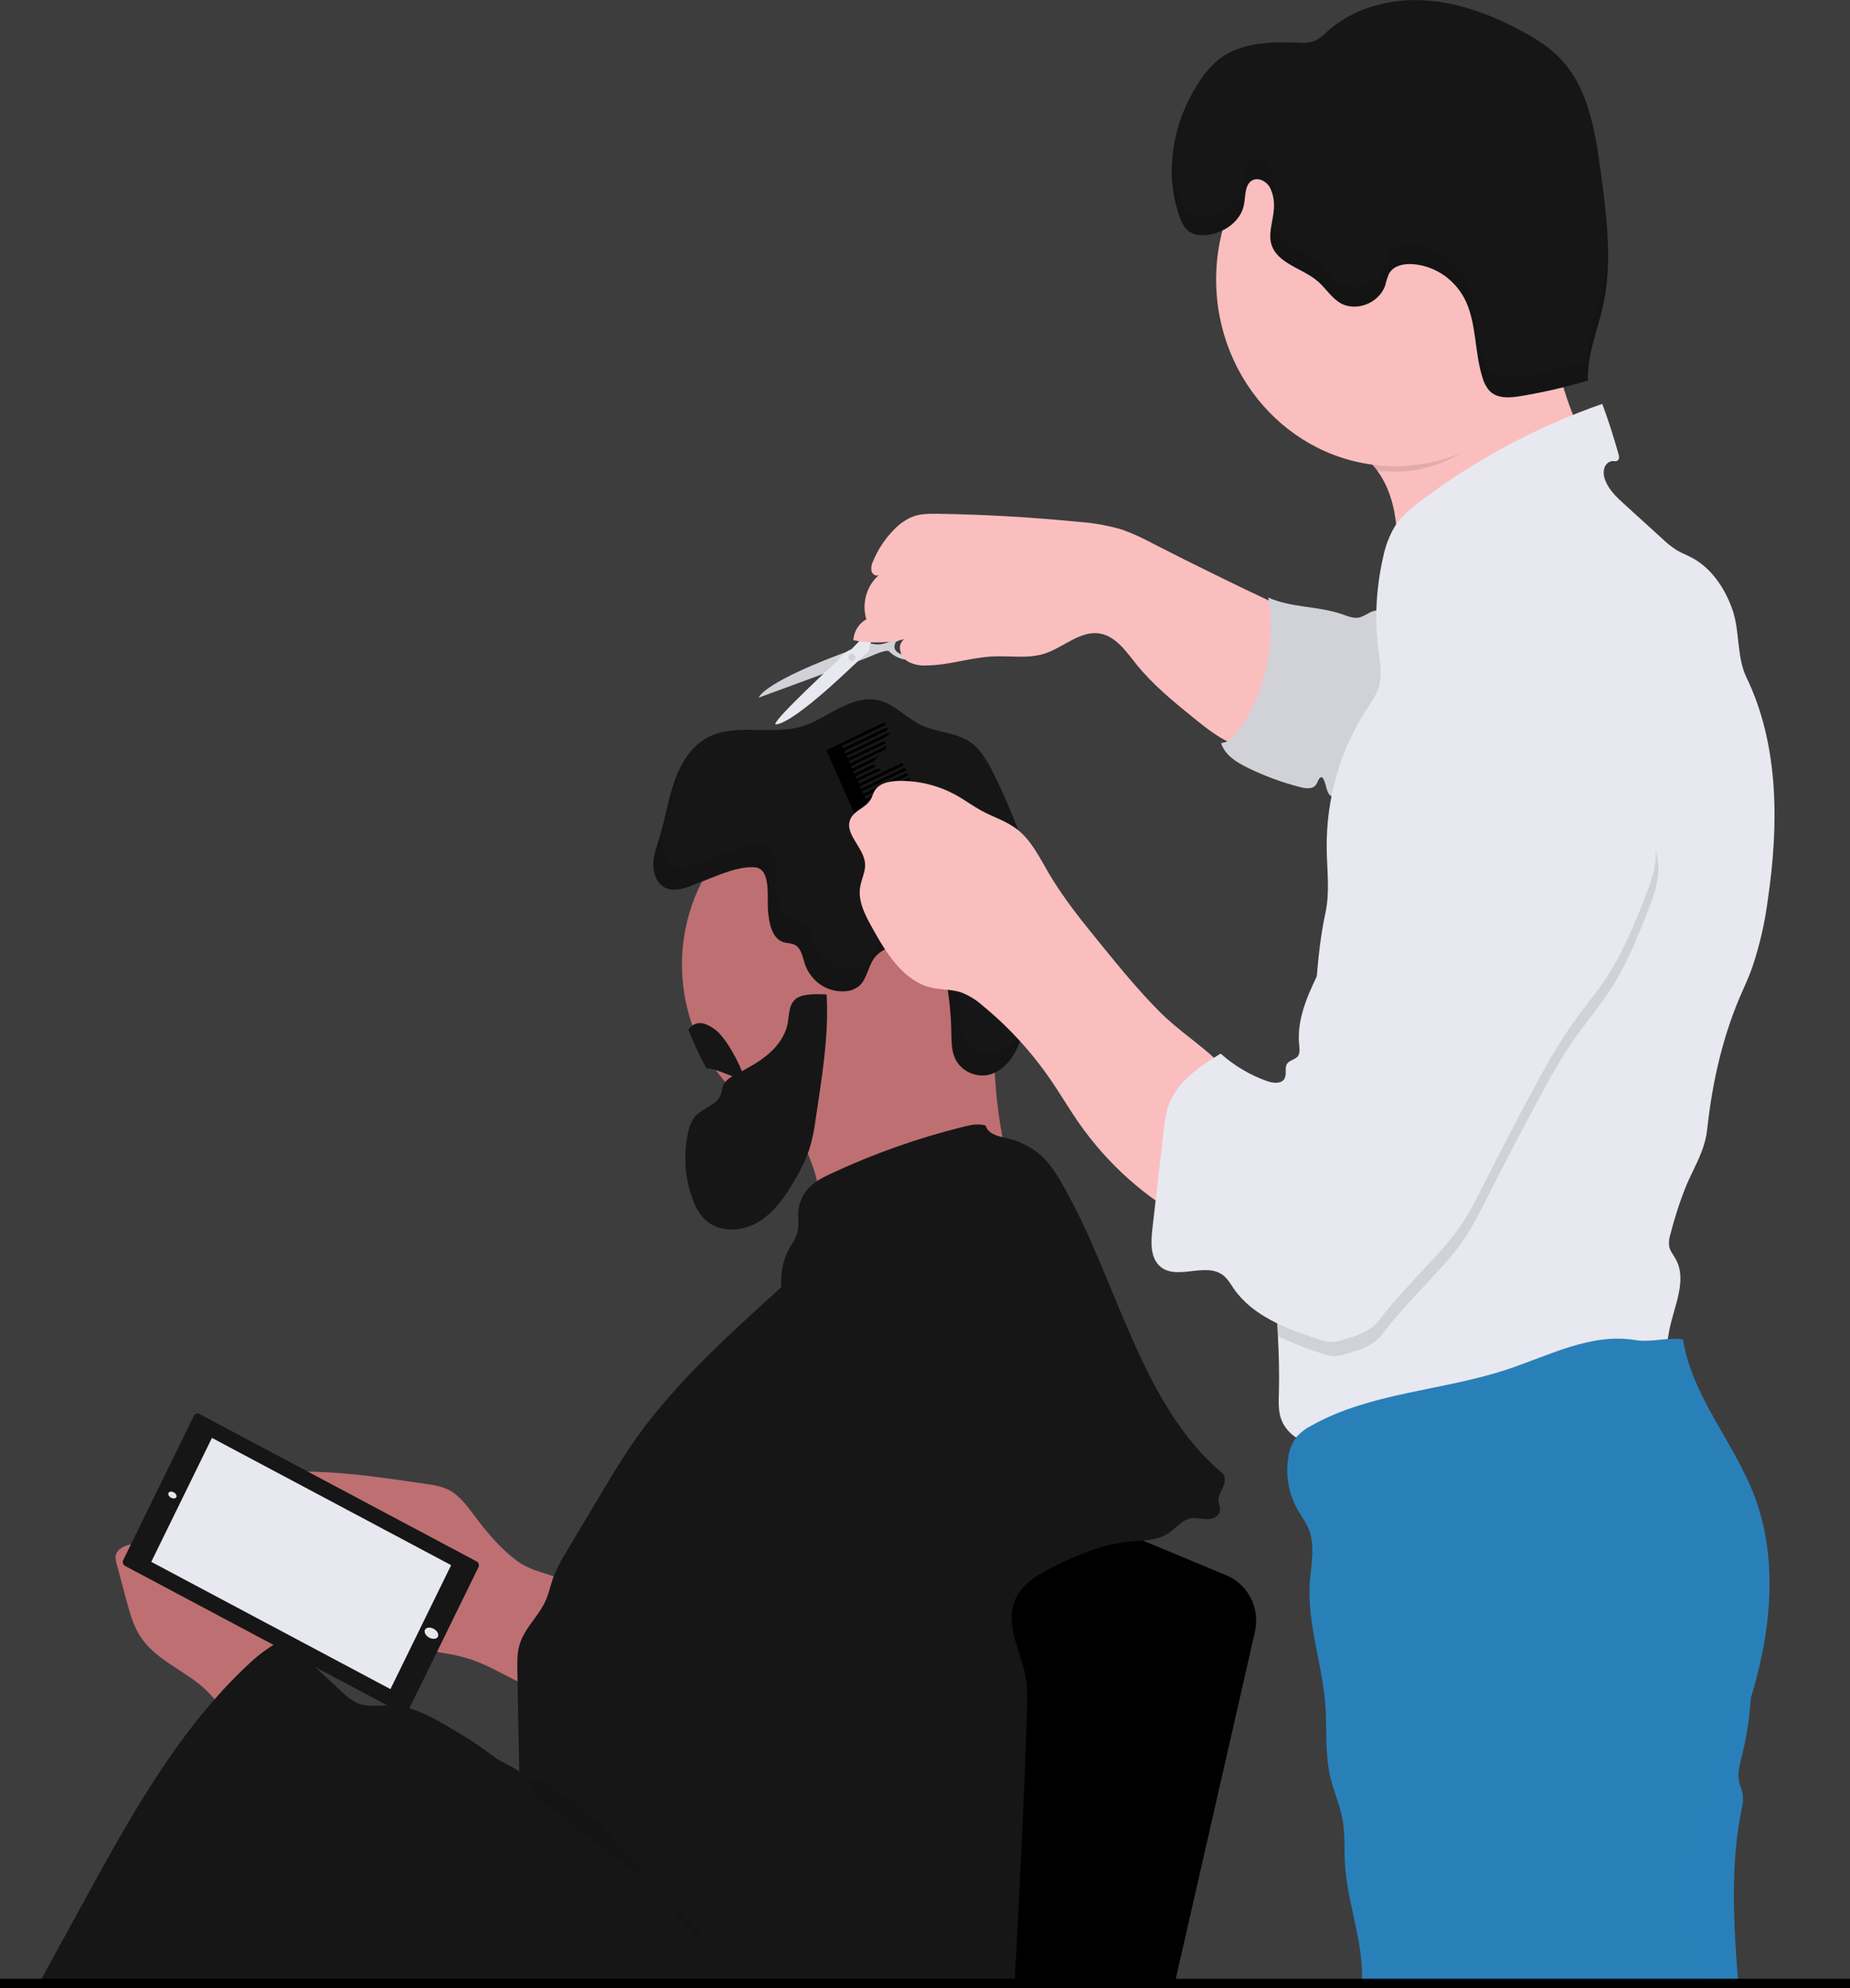 <svg width="778" height="836" viewBox="0 0 778 836" fill="none" xmlns="http://www.w3.org/2000/svg">
<rect x="-99" y="-231" width="1920" height="1080" fill="#3D3D3D"/>
<g clip-path="url(#clip0_1_54)">
<path d="M668.704 192.162C660.235 195.885 651.743 199.62 643.858 204.538C640.274 206.762 636.837 209.221 633.153 211.246C629.188 213.447 624.976 215.11 620.797 216.889C609.266 221.799 598.068 227.517 587.279 234.006C588.212 221.42 586.448 207.746 579.226 197.934C578.164 196.48 576.984 195.125 575.699 193.883C570.588 188.943 563.343 187.666 558.322 183.346C561.377 177.75 568.162 172.669 572.778 168.395C577.765 163.798 582.94 159.439 588.302 155.317C599.018 147.069 610.428 139.847 622.392 133.74C629.985 129.864 637.916 126.399 646.295 125.216C647.351 124.968 648.454 125.071 649.451 125.509C650.754 126.258 651.226 127.944 651.541 129.455C653.102 137.006 653.899 144.757 655.202 152.367C655.841 156.278 656.708 160.145 657.797 163.946C659.197 168.442 660.813 172.861 662.638 177.188C664.668 182.175 666.69 187.167 668.704 192.162Z" fill="#FBBEBE"/>
<path d="M428.317 405.574C428.314 421.116 423.601 436.26 414.852 448.845C406.102 461.429 393.762 470.811 379.593 475.652C365.424 480.493 350.15 480.545 335.95 475.8C321.751 471.056 309.353 461.758 300.524 449.233C291.591 436.582 286.777 421.283 286.787 405.574C286.787 386.012 294.243 367.251 307.514 353.418C320.785 339.586 338.784 331.814 357.552 331.814C376.32 331.814 394.319 339.586 407.59 353.418C420.861 367.251 428.317 386.012 428.317 405.574Z" fill="#BE6F72"/>
<path d="M332.2 470.577C335.986 477.379 339.805 484.24 342.231 491.651C344.657 499.062 345.601 507.27 343.601 514.845C367.706 501.615 396.394 502.68 422.925 495.983C423.635 495.898 424.288 495.539 424.756 494.976C424.918 494.592 425.001 494.178 425.001 493.759C425.001 493.339 424.918 492.925 424.756 492.541C419.202 471.118 417.066 448.888 418.432 426.742L404.583 435.278C398.52 439.181 392.237 442.7 385.768 445.815C376.614 449.994 366.897 452.523 357.339 455.45C349.768 457.792 334.739 460.824 329.976 467.72C330.835 468.566 331.583 469.526 332.2 470.577Z" fill="#BE6F72"/>
<path d="M293.212 371.387C288.607 373.319 283.193 375.544 278.958 372.839C275.847 370.837 274.566 366.681 274.757 362.876C274.948 359.07 276.341 355.464 277.442 351.835C279.688 344.377 280.901 336.615 283.406 329.192C285.911 321.769 290 314.615 296.492 310.693C308.443 303.481 323.911 309.441 337.176 305.448C342.792 303.774 347.679 300.402 352.902 297.756C358.125 295.11 364 293.073 369.638 294.49C376.243 296.093 381.118 301.889 387.273 304.839C394.013 308.071 402.078 307.848 408.211 312.168C412.558 315.236 415.298 320.188 417.736 325.047C425.534 340.662 431.692 357.11 436.101 374.103C437.864 380.188 438.872 386.484 439.1 392.836C439.156 400.961 437.045 408.923 434.955 416.767L431.586 429.178C430.339 433.861 429.058 438.544 426.699 442.782C424.341 447.02 420.701 450.591 416.197 451.821C410.581 453.331 404.043 450.404 401.595 444.925C400.09 441.529 400.157 437.642 400.078 433.908C399.954 426.593 399.202 419.305 397.832 412.131C397.135 408.536 396.203 404.802 393.856 402.085C390.823 398.573 385.993 397.402 381.5 397.32C376.243 397.25 370.481 398.737 367.414 403.174C364.954 406.757 364.527 411.791 361.259 414.589C359.806 415.751 358.079 416.483 356.26 416.709C352.552 417.19 348.796 416.362 345.593 414.356C342.39 412.35 339.925 409.283 338.592 405.645C337.558 402.554 337.053 398.713 334.245 397.262C332.784 396.501 331.043 396.641 329.482 396.149C324.697 394.639 323.439 388.317 323.001 383.13C322.495 377.054 324.439 365.053 317.194 364.643C309.387 364.199 300.39 368.893 293.212 371.387Z" fill="#161616"/>
<path d="M310.184 451.341C307.691 452.594 304.961 454.057 303.984 456.75C303.602 457.804 303.535 458.963 303.187 460.04C301.603 464.805 295.425 465.742 292.235 469.535C290.796 471.452 289.828 473.707 289.416 476.103C287.285 485.552 287.974 495.454 291.392 504.483C292.383 507.344 293.91 509.971 295.885 512.21C301.592 518.275 311.431 518.158 318.541 514.025C325.652 509.892 330.56 502.645 334.728 495.292C336.937 491.592 338.784 487.669 340.243 483.584C341.524 479.43 342.438 475.162 342.972 470.835C345.466 453.963 348.723 435.254 347.6 418.149C344.23 417.926 337.794 417.681 334.817 419.882C331.088 422.645 332.122 428.218 330.774 432.257C327.584 441.974 318.328 447.103 310.184 451.341Z" fill="#161616"/>
<path d="M313.105 453.577C308.893 453.846 301.344 448.988 297.121 449.233C294.247 444.004 291.707 438.584 289.517 433.006C291.763 429.646 295.38 428.826 300.85 433.006C305.242 436.226 311.308 447.36 313.105 453.577Z" fill="#161616"/>
<path d="M376.602 268.592C372.031 271.109 369.2 271.226 366.942 270.722C364.685 270.219 360.203 272.561 360.203 272.561C320.608 286.68 319.047 293.342 319.047 293.342L364.887 276.471C373.704 272.444 373.873 273.86 373.873 273.86C380.612 280.463 389.194 275.991 389.194 275.991C389.194 275.991 401.067 270.137 397.573 264.506C394.08 258.874 381.185 266.121 376.602 268.592ZM395.698 267.538C395.698 267.538 392.328 276.904 380.208 275.382C380.208 275.382 374.255 274.469 376.771 269.844C376.771 269.844 389.127 264.435 392.395 264.822C395.664 265.208 395.664 267.585 395.664 267.585L395.698 267.538Z" fill="#E8E8F0"/>
<path opacity="0.1" d="M376.602 268.592C372.031 271.109 369.2 271.226 366.942 270.722C364.685 270.219 360.203 272.561 360.203 272.561C320.608 286.68 319.047 293.342 319.047 293.342L364.887 276.471C373.704 272.444 373.873 273.86 373.873 273.86C380.612 280.463 389.194 275.991 389.194 275.991C389.194 275.991 401.067 270.137 397.573 264.506C394.08 258.874 381.185 266.121 376.602 268.592ZM395.698 267.538C395.698 267.538 392.328 276.904 380.208 275.382C380.208 275.382 374.255 274.469 376.771 269.844C376.771 269.844 389.127 264.435 392.395 264.822C395.664 265.208 395.664 267.585 395.664 267.585L395.698 267.538Z" fill="black"/>
<path d="M379.118 242.483C372.267 242.717 370.84 248.056 370.84 248.056C369.468 249.762 368.665 251.886 368.549 254.109C368.434 256.332 369.013 258.534 370.2 260.384L358.035 272.994C355.73 273.921 353.749 275.554 352.351 277.677C352.351 277.677 325.64 302.264 326.034 304.5C326.034 304.5 330.392 306.841 358.035 280.581L365.291 273.884C365.291 273.884 366.897 261.368 378.231 258.991C378.231 258.991 379.354 259.506 379.95 256.72C380.585 255.384 381.432 254.168 382.454 253.125C383.96 251.674 385.97 242.237 379.118 242.483ZM381.039 250.948C381.039 250.948 377.366 260.829 372.132 257.973C366.897 255.116 371.986 248.524 371.986 248.524C381.062 239.322 381.039 250.948 381.039 250.948Z" fill="#E8E8F0"/>
<path opacity="0.1" d="M358.271 277.911C359.071 277.911 359.72 277.235 359.72 276.401C359.72 275.567 359.071 274.891 358.271 274.891C357.471 274.891 356.822 275.567 356.822 276.401C356.822 277.235 357.471 277.911 358.271 277.911Z" fill="black"/>
<path d="M485.03 228.644C480.802 226.323 476.412 224.334 471.899 222.697C465.9 220.923 459.735 219.824 453.511 219.418C433.847 217.467 414.123 216.335 394.338 216.023C390.845 216.023 387.273 215.941 383.96 217.194C381 218.378 378.318 220.21 376.097 222.568C372.248 226.403 369.19 231.016 367.111 236.126C366.443 237.406 366.243 238.895 366.549 240.317C366.999 241.675 368.796 242.577 369.818 241.617C367.203 243.813 365.282 246.778 364.305 250.127C363.327 253.476 363.338 257.054 364.336 260.396C362.777 261.246 361.455 262.501 360.497 264.039C359.538 265.577 358.977 267.347 358.866 269.177C367.033 270.753 375.439 270.328 383.42 267.936C381.039 267.304 378.579 269.634 378.433 272.186C378.449 273.468 378.805 274.721 379.461 275.806C380.117 276.89 381.048 277.765 382.151 278.333C384.379 279.432 386.833 279.938 389.295 279.808C398.809 279.808 408.065 276.448 417.556 276.014C424.812 275.675 432.293 277.045 439.224 274.844C447.266 272.245 454.444 264.88 462.733 266.414C469.349 267.643 473.663 274.048 477.976 279.41C484.873 287.968 493.398 294.899 501.856 301.772C508.371 307.064 515.178 312.496 523.254 314.288C525.671 314.974 528.234 314.847 530.578 313.925C532.536 312.832 534.18 311.216 535.34 309.242C544.045 296.363 544.057 280.147 543.551 265.056C543.293 257.34 541.675 256.298 534.824 253.102C526.871 249.379 518.948 245.566 511.056 241.663C502.339 237.417 493.664 233.078 485.03 228.644Z" fill="#FBBEBE"/>
<path d="M576.069 257.539C574.73 258.373 573.316 259.067 571.846 259.612C569.386 260.22 566.881 259.132 564.489 258.289C554.379 254.776 543.147 255.608 533.375 251.264C536.579 270.437 532.384 290.152 521.704 306.116C519.682 309.113 517.02 312.18 513.515 312.414C515.077 317.414 519.884 320.434 524.445 322.682C531.727 326.275 539.346 329.076 547.179 331.042C549.426 331.592 552.167 331.861 553.47 329.871C554.256 328.7 554.593 326.698 555.974 326.768C558.086 329.11 557.39 333.91 560.31 334.964C561.22 335.206 562.174 335.206 563.085 334.964L569.599 333.793C571.554 333.617 573.436 332.941 575.081 331.826C576.111 330.894 576.961 329.765 577.586 328.501C584.887 315.54 587.695 300.543 588.818 285.732C589.369 278.379 590.054 270.582 589.571 263.206C589.122 256.884 581.349 254.975 576.069 257.539Z" fill="#E8E8F0"/>
<path opacity="0.1" d="M576.069 257.539C574.73 258.373 573.316 259.067 571.846 259.612C569.386 260.22 566.881 259.132 564.489 258.289C554.379 254.776 543.147 255.608 533.375 251.264C536.579 270.437 532.384 290.152 521.704 306.116C519.682 309.113 517.02 312.18 513.515 312.414C515.077 317.414 519.884 320.434 524.445 322.682C531.727 326.275 539.346 329.076 547.179 331.042C549.426 331.592 552.167 331.861 553.47 329.871C554.256 328.7 554.593 326.698 555.974 326.768C558.086 329.11 557.39 333.91 560.31 334.964C561.22 335.206 562.174 335.206 563.085 334.964L569.599 333.793C571.554 333.617 573.436 332.941 575.081 331.826C576.111 330.894 576.961 329.765 577.586 328.501C584.887 315.54 587.695 300.543 588.818 285.732C589.369 278.379 590.054 270.582 589.571 263.206C589.122 256.884 581.349 254.975 576.069 257.539Z" fill="black"/>
<path d="M199.522 637.31C196.32 633.024 193.029 628.482 188.289 626.222C185.558 625.074 182.683 624.341 179.752 624.044C163.948 621.703 148.11 619.268 132.16 618.811C126.948 618.659 121.355 618.811 117.109 621.984C112.245 625.602 110.369 632.263 110.1 638.48C109.809 645.883 111.22 653.251 114.213 659.972C117.206 666.692 121.695 672.57 127.308 677.116C136.855 684.703 148.919 687.876 160.691 690.382C166.88 691.705 173.103 692.887 179.348 693.894C185.593 694.901 191.951 695.697 197.983 697.711C210.878 702.019 222.256 711.76 235.78 712.568C236.416 712.67 237.066 712.555 237.634 712.24C238.227 711.741 238.626 711.033 238.757 710.25C241.733 699.303 252.056 673.089 238.757 665.432C231.804 661.44 224.087 661.264 217.28 656.194C210.473 651.125 204.689 644.229 199.522 637.31Z" fill="#BE6F72"/>
<path d="M85.972 709.981C77.222 702.043 65.147 697.84 58.789 687.736C55.992 683.287 54.577 678.065 53.173 672.937L49.04 657.459C48.721 656.508 48.576 655.503 48.613 654.497C48.927 651.265 52.578 649.732 55.656 649.228C71.381 646.676 87.758 653.279 99.53 664.448C111.301 675.618 118.861 691.026 123.298 706.995C123.61 707.808 123.657 708.704 123.433 709.547C123.048 710.297 122.441 710.897 121.703 711.257C116.019 714.769 108.381 719.886 101.743 720.963C95.104 722.04 90.701 714.219 85.972 709.981Z" fill="#BE6F72"/>
<path d="M469.877 643.245L515.931 662.458C520.3 664.279 523.896 667.677 526.063 672.031C528.23 676.385 528.824 681.406 527.736 686.178L493.465 836.426H407.784L422.701 665.491C422.701 665.491 455.275 637.391 469.877 643.245Z" fill="black"/>
<path d="M514.358 625.215C513.504 627.159 512.246 629.079 512.437 631.198C512.55 632.462 513.178 633.657 513.089 634.909C512.909 637.368 510.179 638.738 507.821 638.761C505.462 638.785 503.092 637.989 500.767 638.41C496.948 639.089 494.364 642.754 491.062 644.873C486.456 647.823 480.705 647.648 475.336 648.151C464.104 649.205 453.478 653.595 443.312 658.595C436.404 661.99 429.069 666.345 426.463 673.815C422.723 684.352 429.979 695.451 431.585 706.597C432.016 710.349 432.121 714.135 431.9 717.907C430.721 757.269 428.687 797.088 426.531 836.403L14.792 836.906L35.066 799.874C54.836 763.755 75.133 726.957 104.955 699.338C109.379 695.176 114.349 691.691 119.715 688.988L143.629 711.233C145.543 713.218 147.765 714.853 150.2 716.069C154.693 717.977 159.725 716.888 164.544 717.052C173.81 717.368 182.28 722.297 190.322 727.109C196.221 730.446 201.896 734.197 207.306 738.337C210.473 740.866 215.045 742.447 218.347 744.777L217.572 702.745C217.494 698.952 217.438 695.065 218.527 691.447C220.639 684.422 226.671 679.458 229.569 672.773C230.883 669.764 231.523 666.486 232.624 663.406C234.18 659.448 236.114 655.663 238.397 652.108L253.303 627.147C256.987 620.989 260.66 614.83 264.659 608.894C282.148 582.891 305.691 562.063 328.595 541.164C328.062 535.208 329.382 529.232 332.357 524.117C333.531 522.414 334.504 520.571 335.255 518.626C335.74 516.321 335.881 513.951 335.671 511.601C335.671 511.004 335.671 510.431 335.671 509.798C335.92 505.97 337.455 502.355 340.007 499.589C342.635 496.744 346.151 495.011 349.611 493.396C367.514 485.05 386.129 478.472 405.212 473.75C408.256 473 411.479 472.298 414.478 473.246C415.388 476.302 418.488 477.379 421.589 478.152L423.577 478.632C428.842 479.817 433.752 482.316 437.887 485.914C442.234 489.872 445.222 495.163 448.131 500.374C470.001 539.513 480.076 590.864 513.909 619.303C515.549 620.649 515.212 623.342 514.358 625.215Z" fill="#161616"/>
<path opacity="0.1" d="M652.327 144.488C640.488 171.615 617.158 198.344 586.695 198.344C584.208 198.346 581.723 198.217 579.248 197.958C578.187 196.504 577.007 195.148 575.721 193.907C570.61 188.966 563.365 187.69 558.344 183.37C561.4 177.773 568.184 172.692 572.801 168.419C577.788 163.821 582.962 159.462 588.324 155.341C599.04 147.092 610.45 139.87 622.415 133.763C630.008 129.888 637.938 126.422 646.318 125.24C647.373 124.992 648.477 125.094 649.474 125.532C650.777 126.282 651.249 127.968 651.563 129.478C653.124 136.971 651.024 136.877 652.327 144.488Z" fill="black"/>
<path d="M586.695 195.991C628.259 195.991 661.953 160.871 661.953 117.548C661.953 74.225 628.259 39.105 586.695 39.105C545.132 39.105 511.438 74.225 511.438 117.548C511.438 160.871 545.132 195.991 586.695 195.991Z" fill="#FBBEBE"/>
<path d="M743.423 378.435C742.198 387.919 740.061 397.251 737.043 406.289C735.919 409.578 734.538 412.786 733.111 415.948C724.743 434.434 720.149 454.42 717.959 474.745C717.791 476.345 717.509 477.93 717.116 479.487C715.465 486.043 711.983 491.897 709.321 498.067C706.606 504.732 704.354 511.59 702.581 518.591C701.941 520.348 701.725 522.241 701.952 524.105C702.368 526.084 703.738 527.618 704.704 529.409C709.691 538.366 703.929 549.313 701.986 559.452C701.323 562.964 701.031 566.781 698.841 569.521C696.976 571.862 694.078 572.939 691.326 573.923C652.101 587.822 611.954 598.716 571.206 606.518C565.129 607.688 558.85 608.777 552.818 607.606C546.786 606.436 540.777 602.549 538.71 596.484C537.519 592.972 537.722 589.155 537.823 585.432C538.047 577.611 537.823 569.743 537.418 561.864C536.115 535.93 533.161 509.904 539.665 485.06C541.608 477.73 544.349 470.659 546.55 463.412C550.852 449.28 551.964 434.669 553.043 420.01C553.93 407.928 554.795 395.798 557.39 383.88C559.322 374.993 558.041 365.756 557.929 356.647C557.706 335.802 563.584 315.382 574.778 298.107C576.721 295.122 578.855 292.171 579.877 288.741C581.315 283.824 580.326 278.543 579.675 273.439C578.035 260.424 578.698 247.206 581.629 234.44C582.551 229.663 584.306 225.103 586.808 220.987C589.605 216.737 593.615 213.529 597.625 210.509C620.905 193.015 646.593 179.297 673.815 169.823C676.32 176.427 678.723 184.142 680.644 190.898C680.902 191.811 681.082 192.97 680.363 193.555C679.644 194.141 678.903 193.825 678.117 193.848C677.305 193.94 676.54 194.285 675.92 194.839C675.301 195.393 674.857 196.129 674.646 196.951C674.253 198.609 674.403 200.356 675.073 201.915C676.6 206.013 679.891 209.068 683.059 211.96L698.987 226.443C700.893 228.303 702.974 229.958 705.198 231.384C707.198 232.555 709.377 233.386 711.432 234.463C719.677 238.807 725.372 247.271 728.551 256.31C731.73 265.349 730.292 276.213 734.437 284.795C748.208 313.246 748.095 346.906 743.423 378.435Z" fill="#E8E8F0"/>
<path d="M732.954 676.121C737.793 696.454 737.673 717.726 732.606 737.998C731.696 741.615 730.629 745.362 731.348 749.027C731.763 751.111 732.74 753.066 732.965 755.185C733.063 757.118 732.862 759.055 732.37 760.922C727.383 785.509 729.169 811.055 731.179 836.145C730.325 836.145 730.056 836.555 729.157 836.555H707.512C707.13 829.964 699.268 825.023 695.426 819.766C691.71 814.613 689.14 808.663 687.902 802.347C686.665 796.032 686.791 789.508 688.271 783.249C691.641 769.199 701.57 757.971 706.659 744.542C712.275 729.767 711.792 713.036 717.756 698.425C721.182 689.984 727.585 683.392 732.954 676.121Z" fill="#2980B9"/>
<path opacity="0.1" d="M732.954 676.121C737.793 696.454 737.673 717.726 732.606 737.998C731.696 741.615 730.629 745.362 731.348 749.027C731.763 751.111 732.74 753.066 732.965 755.185C733.063 757.118 732.862 759.055 732.37 760.922C727.383 785.509 729.169 811.055 731.179 836.145C730.325 836.145 730.056 836.555 729.157 836.555H707.512C707.13 829.964 699.268 825.023 695.426 819.766C691.71 814.613 689.14 808.663 687.902 802.347C686.665 796.032 686.791 789.508 688.271 783.249C691.641 769.199 701.57 757.971 706.659 744.542C712.275 729.767 711.792 713.036 717.756 698.425C721.182 689.984 727.585 683.392 732.954 676.121Z" fill="#2980B9"/>
<path d="M687.53 563.432C669.131 560.365 651.305 570.024 633.535 575.89C606.386 584.846 576.496 585.396 551.414 599.458C549.173 600.582 547.142 602.112 545.416 603.977C543.38 606.604 542.099 609.779 541.72 613.133C540.599 620.548 541.977 628.14 545.618 634.617C547.179 637.38 549.145 639.92 550.358 642.882C553.234 649.907 551.313 658.009 550.819 665.689C549.695 682.842 556.076 699.537 557.356 716.678C558.12 726.781 557.12 737.108 559.4 746.966C560.827 753.148 563.511 758.978 564.623 765.23C565.735 771.482 565.252 777.594 565.623 783.776C566.668 801.49 574.407 818.7 572.52 836.344L718.543 836.848C713.129 817.214 708.624 796.912 713.533 777.137C715.236 770.885 717.353 764.762 719.868 758.814C728.034 738.244 736.425 717.614 740.929 695.861C745.433 674.108 745.838 650.879 738.211 630.086C729.719 606.904 711.668 587.621 707.737 563.151C700.997 562.215 694.28 564.556 687.53 563.432Z" fill="#2980B9"/>
<path d="M534.284 79.286C532.869 76.195 528.859 74.158 526.163 76.113C523.468 78.069 523.816 82.436 523.153 85.948C521.873 92.856 515.29 97.562 508.551 98.663C505.394 99.19 501.879 98.979 499.43 96.848C497.853 95.274 496.692 93.302 496.06 91.123C489.321 72.39 493.421 50.52 504.451 34.175C506.791 30.513 509.694 27.277 513.044 24.598C522.333 17.574 534.756 17.574 546.247 17.948C548.58 18.212 550.941 17.928 553.155 17.117C554.842 16.191 556.387 15.007 557.738 13.605C568.622 3.63 583.663 -0.562 598.175 0.105C612.687 0.773 626.649 5.959 639.544 12.855C645.711 16.145 651.754 19.88 656.584 25.078C668.187 37.524 671.018 55.964 673.298 73.151C675.747 91.697 678.184 110.757 674.062 128.986C671.726 139.313 667.322 149.405 667.839 160.001C658.509 162.778 649.027 164.963 639.443 166.545C634.95 167.283 629.761 167.716 626.47 164.403C625.078 162.848 624.061 160.969 623.504 158.924C619.944 147.953 621.134 135.426 615.754 125.287C613.504 121.153 610.289 117.678 606.407 115.185C602.525 112.692 598.101 111.262 593.547 111.026C590.02 110.898 586.01 111.799 584.202 114.949C583.508 116.493 582.974 118.11 582.607 119.772C580.113 127.605 569.903 131.48 563.174 127.113C559.805 124.912 557.502 121.259 554.458 118.519C550.594 115.066 545.641 113.286 541.305 110.5C526.86 101.168 539.878 91.521 534.284 79.286Z" fill="#161616"/>
<path opacity="0.1" d="M262.39 778.414C274.476 792.463 285.316 807.8 299.379 819.649C283.148 797.181 259.863 782.184 238.813 765.242C234.545 761.8 226.008 756.918 223.424 751.942C219.347 744.145 228.356 749.682 232.096 751.801C243.778 758.416 253.573 768.181 262.39 778.414Z" fill="black"/>
<path opacity="0.1" d="M697.257 368.308C696.684 373.366 694.876 378.166 693.045 382.873C688.552 394.581 683.733 406.171 676.949 416.556C672.276 423.71 666.716 430.173 661.841 437.162C656.837 444.581 652.246 452.294 648.092 460.262C640.432 474.405 632.966 488.666 625.695 503.043C622.224 509.927 618.775 516.87 614.294 523.087C611.148 527.283 607.773 531.286 604.184 535.076C596.322 543.716 588.245 551.701 581.214 561.067C577.732 565.751 571.925 567.554 566.499 569.146C564.685 569.775 562.794 570.13 560.883 570.2C558.959 570.06 557.066 569.622 555.267 568.9C549.208 566.973 543.279 564.626 537.519 561.875C536.216 535.942 533.262 509.915 539.766 485.071C541.709 477.742 544.45 470.67 546.651 463.423C550.953 449.292 552.065 434.68 553.144 420.022C554.48 417.083 555.907 414.168 557.289 411.335C566.656 392.04 574.553 370.79 572.115 349.283C571.495 345.405 571.064 341.498 570.824 337.575C570.847 332.765 571.625 327.991 573.126 323.443C576.488 312.701 582.045 302.847 589.414 294.559C596.783 286.272 605.789 279.749 615.81 275.441C618.975 273.899 622.426 273.1 625.919 273.099C630.412 273.345 634.714 275.78 639.095 274.89C653.933 281.693 665.941 293.307 674.915 307.38C683.89 321.453 684.384 340.256 694.146 353.743C697.032 357.841 697.819 363.262 697.257 368.308Z" fill="black"/>
<path d="M372.48 304.769L372.008 303.704L353.654 312.531L350.588 314.007L347.533 315.47L373.412 373.951L376.467 372.476L379.534 371.001L397.888 362.173L397.416 361.119L379.062 369.947L378.59 368.882L396.944 360.054L396.473 358.988L378.119 367.816L377.647 366.751L396.001 357.923L395.54 356.858L377.175 365.685L376.703 364.632L395.068 355.804L394.597 354.738L376.232 363.566L375.76 362.501L394.125 353.673L393.653 352.608L375.299 361.435L374.828 360.37L393.181 351.542L392.71 350.488L374.356 359.316L373.884 358.251L392.238 349.423L391.766 348.358L373.412 357.185L372.94 356.12L391.306 347.292L390.834 346.227L372.469 355.055L371.997 354.001L390.362 345.161L389.89 344.108L371.525 352.935L371.065 351.87L389.419 343.042L388.947 341.977L370.593 350.805L370.121 349.739L388.475 340.911L388.003 339.846L369.649 348.674L369.178 347.62L387.532 338.792L387.071 337.727L368.706 346.555L368.234 345.489L386.599 336.661L386.127 335.596L367.762 344.424L367.302 343.358L385.656 334.542L385.184 333.477L366.83 342.305L366.358 341.239L384.712 332.411L384.24 331.346L365.886 340.174L365.415 339.108L383.769 330.281L383.308 329.215L364.943 338.055L364.471 336.989L382.836 328.161L382.365 327.096L363.999 335.924L363.528 334.858L381.893 326.031L381.421 324.965L363.067 333.793L362.595 332.728L380.949 323.9L380.477 322.846L362.124 331.674L361.652 330.608L380.006 321.781L379.534 320.715L361.18 329.543L360.708 328.478L379.073 319.65L378.602 318.596L360.237 327.412L359.765 326.358L378.13 317.531L377.658 316.465L359.293 325.293L358.832 324.228L377.186 315.4L376.715 314.334L358.361 323.162L357.889 322.097L376.243 313.269L375.771 312.215L357.417 321.043L356.945 319.978L375.299 311.15L374.839 310.084L356.474 318.912L356.002 317.847L374.367 309.019L373.895 307.954L355.53 316.781L355.058 315.728L373.423 306.9L372.952 305.834L354.587 314.662L354.126 313.597L372.48 304.769Z" fill="black"/>
<path opacity="0.1" d="M430.103 433.393C427.733 437.572 424.105 441.202 419.6 442.431C413.984 443.941 407.447 441.014 404.998 435.535C403.493 432.14 403.56 428.253 403.482 424.518C403.358 417.204 402.606 409.916 401.235 402.741C400.539 399.147 399.607 395.412 397.259 392.696C394.226 389.183 389.396 388.013 384.903 387.931C379.646 387.86 373.884 389.347 370.818 393.785C368.358 397.367 367.931 402.402 364.662 405.2C363.209 406.362 361.482 407.094 359.664 407.319C355.956 407.801 352.2 406.972 348.997 404.967C345.794 402.961 343.328 399.893 341.995 396.255C340.962 393.164 340.456 389.324 337.648 387.872C336.188 387.111 334.447 387.252 332.885 386.76C328.1 385.25 326.842 378.927 326.404 373.741C325.899 367.664 327.842 355.664 320.597 355.254C312.847 354.809 303.849 359.504 296.672 361.998C292.066 363.929 286.652 366.154 282.418 363.449C279.306 361.447 278.026 357.291 278.217 353.486C278.408 349.681 279.8 346.075 280.901 342.445C282.788 336.31 283.923 329.941 285.653 323.713C284.839 325.475 284.116 327.28 283.485 329.122C280.991 336.509 279.823 344.342 277.532 351.765C276.408 355.394 275.038 359 274.847 362.805C274.656 366.611 275.97 370.767 279.048 372.769C283.283 375.473 288.697 373.249 293.302 371.317C300.48 368.823 309.477 364.128 317.227 364.573C324.472 364.983 322.529 376.984 323.034 383.06C323.473 388.247 324.731 394.569 329.516 396.079C331.077 396.571 332.818 396.431 334.278 397.192C337.086 398.643 337.648 402.484 338.625 405.575C339.958 409.213 342.424 412.28 345.627 414.286C348.83 416.292 352.586 417.12 356.294 416.639C358.113 416.413 359.839 415.681 361.292 414.519C364.561 411.721 364.988 406.687 367.448 403.104C370.514 398.643 376.277 397.157 381.533 397.25C386.026 397.32 390.913 398.491 393.889 402.015C396.237 404.732 397.169 408.466 397.866 412.061C399.236 419.235 399.988 426.523 400.112 433.837C400.191 437.572 400.112 441.459 401.628 444.855C404.066 450.334 410.614 453.261 416.231 451.751C420.724 450.521 424.363 446.892 426.733 442.712C428.537 439.299 429.926 435.665 430.867 431.894C430.62 432.433 430.372 432.913 430.103 433.393Z" fill="black"/>
<path d="M487.883 425.619C478.897 416.627 470.776 406.675 462.711 396.747C454.983 387.252 447.232 377.71 441.01 367.091C437.157 360.522 433.72 353.357 427.8 348.756C423.307 345.244 417.814 343.604 412.85 340.923C409.278 338.992 405.987 336.545 402.46 334.543C394.766 330.208 386.107 328.079 377.366 328.372C373.738 328.501 369.616 329.379 367.751 332.634C367.111 333.746 366.808 335.046 366.156 336.147C364.145 339.659 359.304 340.654 357.653 344.342C354.867 350.547 363.269 356.249 363.797 363.075C364.044 366.493 362.236 369.678 361.708 373.062C360.809 378.916 363.719 384.5 366.527 389.605C372.536 400.54 379.848 412.517 391.654 415.269C395.832 416.24 400.247 415.924 404.324 417.306C407.611 418.604 410.652 420.494 413.31 422.891C424.402 432.003 434.177 442.732 442.335 454.748C446.132 460.333 449.569 466.163 453.399 471.713C465.59 489.294 481.588 503.63 500.093 513.557L513.875 467.896C515.998 460.871 517.671 451.235 511.628 445.756C504.058 438.649 495.33 433.041 487.883 425.619Z" fill="#FBBEBE"/>
<path d="M637.916 269.083C633.535 269.961 629.188 267.538 624.74 267.292C621.246 267.29 617.795 268.09 614.631 269.634C604.611 273.945 595.607 280.469 588.238 288.756C580.869 297.042 575.312 306.895 571.947 317.636C570.46 322.203 569.693 326.991 569.678 331.814C569.745 335.737 570.532 339.6 570.97 343.522C573.407 364.995 565.511 386.256 556.154 405.574C550.976 416.24 545.135 427.492 546.359 439.375C546.517 440.967 546.764 442.759 545.831 444.058C544.708 445.604 542.282 445.686 541.237 447.313C540.193 448.941 541.148 451.399 540.316 453.237C539.193 455.836 535.531 455.52 532.914 454.595C525.74 452.065 519.095 448.131 513.336 443.005C504.002 448.683 494.016 455.45 490.949 466.245C490.229 468.999 489.729 471.811 489.455 474.651L484.637 516.566C483.996 522.115 483.682 528.625 487.703 532.324C494.634 538.717 506.978 530.439 514.392 536.223C516.29 537.698 517.526 539.899 518.885 541.901C526.983 553.481 540.923 558.574 553.998 562.976C555.799 563.689 557.691 564.122 559.614 564.264C561.526 564.208 563.419 563.852 565.23 563.21C570.667 561.618 576.463 559.768 579.945 555.143C586.987 545.777 595.064 537.792 602.926 529.152C606.509 525.356 609.884 521.353 613.036 517.163C617.529 510.934 620.966 503.991 624.437 497.107C631.693 482.73 639.151 468.469 646.812 454.326C651.009 446.39 655.641 438.713 660.684 431.332C665.57 424.307 671.119 417.868 675.792 410.726C682.531 400.329 687.372 388.692 691.888 377.042C693.719 372.359 695.527 367.524 696.111 362.477C696.695 357.431 695.909 352.011 692.966 347.948C683.205 334.449 682.722 315.657 673.747 301.584C664.773 287.512 652.765 275.874 637.916 269.083Z" fill="#E8E8F0"/>
<path d="M372.783 309.569C372.521 309.743 372.299 309.975 372.132 310.248C371.965 310.521 371.858 310.829 371.817 311.15C371.817 311.735 372.278 312.192 372.525 312.719C373.21 314.218 372.109 315.95 370.851 316.981C369.593 318.011 368.066 318.807 367.38 320.317C367.275 320.517 367.228 320.745 367.246 320.973C367.322 321.281 367.496 321.554 367.74 321.746C368.48 322.632 369.44 323.288 370.514 323.642C372.233 324.017 373.884 322.835 375.344 321.863C376.928 320.819 378.615 319.955 380.376 319.287C380.922 319.119 381.435 318.854 381.893 318.503C382.454 317.919 382.8 317.148 382.87 316.325C383.252 313.386 381.747 310.565 380.028 308.129C377.961 305.261 374.547 307.989 372.783 309.569Z" fill="#161616"/>
<path d="M200.453 656.536L83.859 594.507C83.008 594.054 81.966 594.406 81.532 595.293L51.817 655.974C51.383 656.861 51.721 657.947 52.572 658.4L169.166 720.429C170.017 720.882 171.059 720.53 171.493 719.643L201.208 658.962C201.642 658.075 201.304 656.989 200.453 656.536Z" fill="#161616"/>
<path d="M189.719 658.096L89.132 604.583L63.61 656.702L164.197 710.215L189.719 658.096Z" fill="#E8E8F0"/>
<path d="M74.158 629.484C74.466 628.856 73.976 627.954 73.064 627.469C72.152 626.984 71.164 627.1 70.857 627.727C70.549 628.355 71.039 629.257 71.951 629.742C72.863 630.227 73.851 630.112 74.158 629.484Z" fill="#E6E8EC"/>
<path d="M184.156 688.156C184.661 687.125 183.852 685.641 182.349 684.841C180.846 684.042 179.219 684.229 178.714 685.26C178.209 686.291 179.018 687.775 180.521 688.575C182.024 689.374 183.652 689.187 184.156 688.156Z" fill="#E6E8EC"/>
<g opacity="0.1">
<path d="M674.039 120.744C671.703 131.07 667.3 141.163 667.817 151.758C658.487 154.535 649.004 156.721 639.421 158.303C634.928 159.041 629.738 159.474 626.447 156.16C625.055 154.605 624.039 152.727 623.482 150.681C619.921 139.711 621.112 127.183 615.731 117.044C613.482 112.91 610.267 109.436 606.384 106.943C602.502 104.45 598.079 103.019 593.525 102.784C589.998 102.655 585.988 103.557 584.179 106.706C583.486 108.251 582.951 109.868 582.584 111.53C580.091 119.362 569.88 123.238 563.152 118.871C559.782 116.67 557.48 113.017 554.436 110.277C550.572 106.823 545.618 105.044 541.282 102.257C537.373 99.752 535.498 97.223 534.7 94.612C533.712 100.243 533.431 105.418 541.282 110.453C545.618 113.239 550.572 115.019 554.436 118.473C557.48 121.189 559.737 124.865 563.152 127.066C569.891 131.41 580.091 127.558 582.584 119.725C582.951 118.063 583.486 116.446 584.179 114.902C585.988 111.752 589.998 110.851 593.525 110.98C598.079 111.215 602.502 112.645 606.384 115.138C610.267 117.631 613.482 121.106 615.731 125.24C621.112 135.379 619.921 147.906 623.482 158.877C624.047 160.94 625.079 162.831 626.492 164.391C629.783 167.669 634.984 167.271 639.466 166.534C649.049 164.952 658.532 162.766 667.862 159.989C667.311 149.393 671.748 139.301 674.084 128.975C675.884 120.525 676.605 111.864 676.23 103.217C676.051 109.12 675.317 114.99 674.039 120.744Z" fill="black"/>
<path d="M535.374 82.564C536.196 78.714 535.802 74.689 534.251 71.091C532.835 68 528.825 65.963 526.13 67.918C523.434 69.873 523.816 74.24 523.153 77.752C521.873 84.66 515.29 89.367 508.551 90.467C505.394 90.994 501.879 90.783 499.43 88.653C497.853 87.078 496.692 85.106 496.06 82.927C494.335 78.058 493.287 72.956 492.949 67.777C492.379 75.701 493.439 83.661 496.06 91.123C496.692 93.302 497.853 95.274 499.43 96.848C501.879 98.979 505.394 99.19 508.551 98.663C515.212 97.562 521.828 92.809 523.153 85.948C523.793 82.436 523.355 78.186 526.141 76.172C528.927 74.158 532.88 76.254 534.262 79.345C534.743 80.373 535.116 81.452 535.374 82.564Z" fill="black"/>
</g>
<rect x="-10" y="832" width="800" height="10" fill="black"/>
</g>
<defs>
<clipPath id="clip0_1_54">
<rect width="1285" height="837" fill="white" transform="translate(-262)"/>
</clipPath>
</defs>
</svg>
